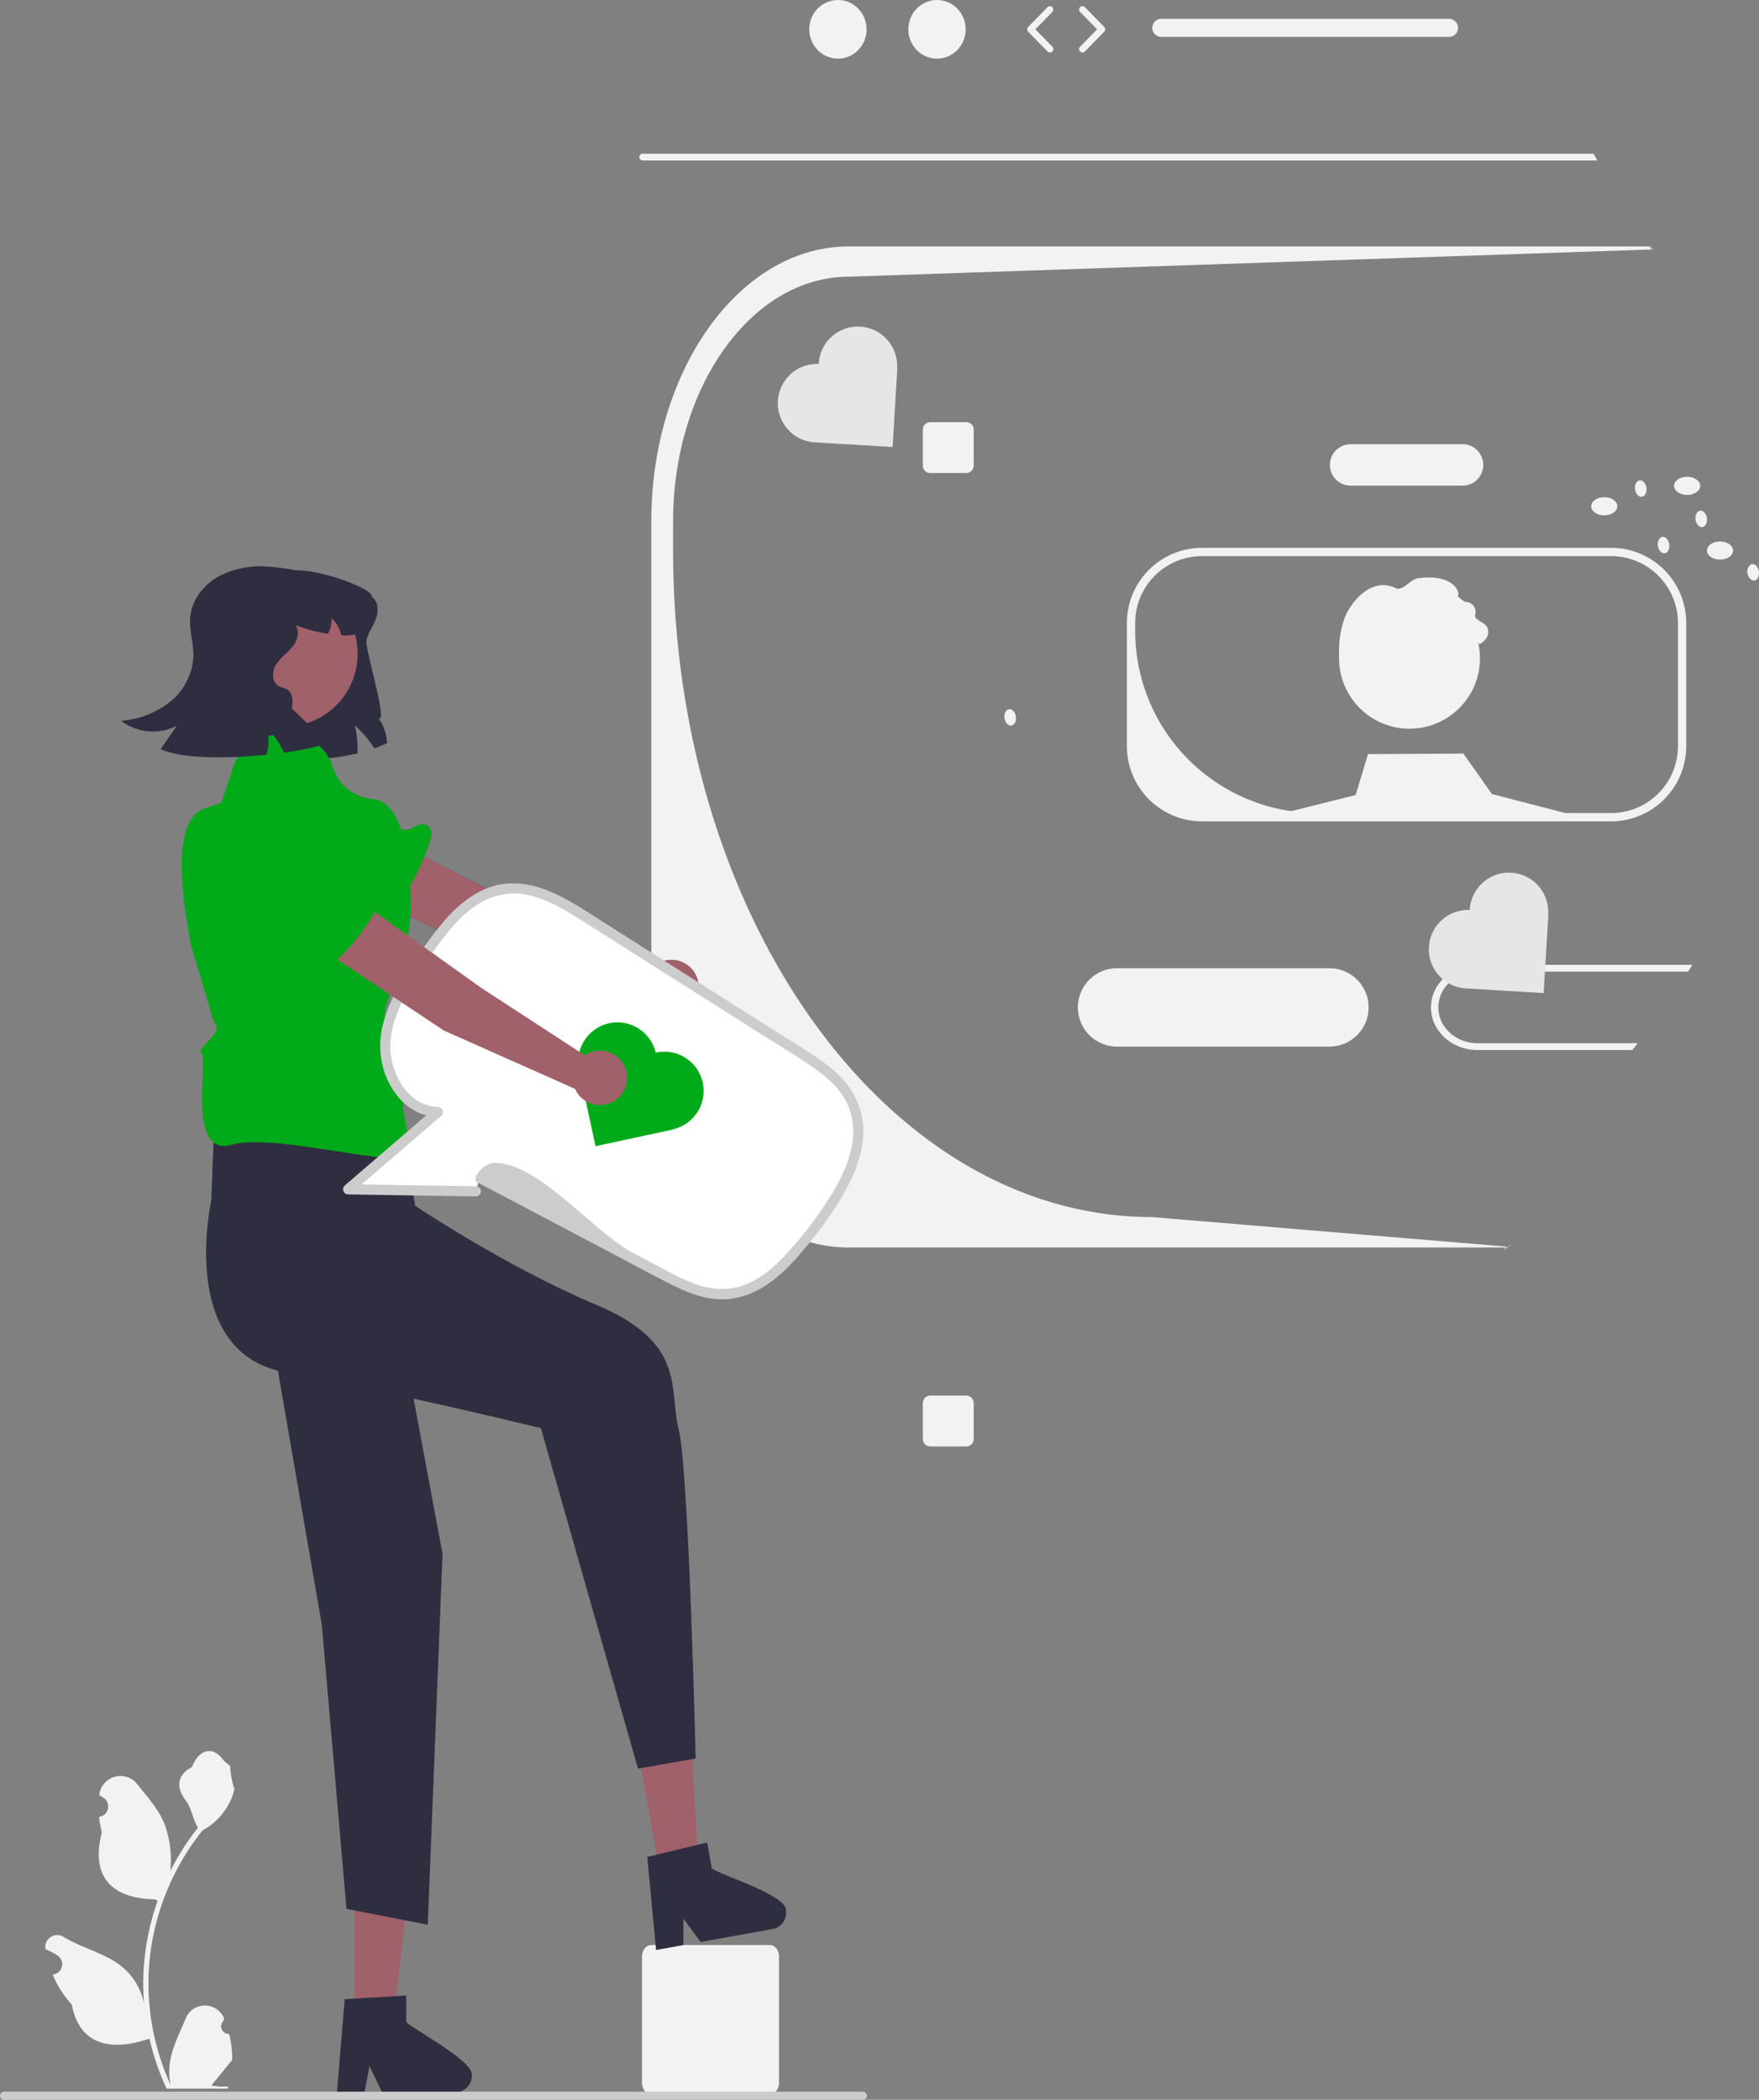<svg xmlns="http://www.w3.org/2000/svg" data-name="Layer 1" width="518.737" height="619.103" viewBox="0 0 518.737 619.103" xmlns:xlink="http://www.w3.org/1999/xlink"><rect x="0" y="0" width="518.737" height="619.103" fill="#808080" stroke="none"/><path d="M567.66,757.956H532.675c-1.498,0-2.716-1.538-2.716-3.428V717.353c0-1.89,1.218-3.428,2.716-3.428H567.66c1.498,0,2.716,1.538,2.716,3.428v37.175C570.376,756.418,569.158,757.956,567.66,757.956Z" transform="translate(-340.631 -140.449)" fill="#f2f2f2"/><path d="M408.218,740.158a2.269,2.269,0,0,1-1.645-3.933l.155-.618q-.031-.074-.062-.148a6.094,6.094,0,0,0-11.241.042c-1.839,4.428-4.179,8.864-4.756,13.546a18.029,18.029,0,0,0,.316,6.2,72.281,72.281,0,0,1-6.575-30.021,69.766,69.766,0,0,1,.433-7.783q.358-3.178.995-6.31a73.119,73.119,0,0,1,14.5-30.99,19.459,19.459,0,0,0,8.093-8.397,14.843,14.843,0,0,0,1.35-4.056c-.394.052-1.486-5.949-1.188-6.317-.549-.833-1.532-1.247-2.131-2.06-2.982-4.043-7.091-3.337-9.236,2.157-4.582,2.313-4.627,6.148-1.815,9.837,1.789,2.347,2.035,5.522,3.604,8.035-.162.207-.329.407-.491.614a73.591,73.591,0,0,0-7.681,12.169,30.592,30.592,0,0,0-1.826-14.21c-1.748-4.217-5.025-7.769-7.91-11.415a6.279,6.279,0,0,0-11.184,3.083q-.009.081-.017.161.643.363,1.259.77a3.078,3.078,0,0,1-1.241,5.602l-.063.01a30.628,30.628,0,0,0,.807,4.579c-3.702,14.316,4.29,19.53,15.701,19.764.252.129.497.258.749.381a75.115,75.115,0,0,0-4.043,19.028,71.245,71.245,0,0,0,.052,11.503l-.019-.136a18.826,18.826,0,0,0-6.427-10.87c-4.946-4.063-11.933-5.559-17.268-8.824a3.533,3.533,0,0,0-5.411,3.437l.022.143a20.677,20.677,0,0,1,2.319,1.117q.643.363,1.259.77a3.078,3.078,0,0,1-1.241,5.602l-.063.01c-.045.006-.084.013-.129.019a30.655,30.655,0,0,0,5.639,8.829c2.315,12.497,12.256,13.683,22.89,10.044h.006a75.092,75.092,0,0,0,5.044,14.726h18.02c.065-.2.123-.407.181-.607a20.475,20.475,0,0,1-4.986-.297c1.337-1.641,2.674-3.294,4.011-4.935a1.118,1.118,0,0,0,.084-.097c.678-.84,1.363-1.673,2.041-2.512l0-.001a29.99,29.99,0,0,0-.879-7.64Z" transform="translate(-340.631 -140.449)" fill="#f2f2f2"/><path d="M842.016,283.696c0-1.478-1.723-2.677-3.848-2.677-2.125,0-3.848,1.198-3.848,2.677s1.723,2.677,3.848,2.677C840.293,286.373,842.016,285.174,842.016,283.696Z" transform="translate(-340.631 -140.449)" fill="#f2f2f2"/><ellipse cx="473.111" cy="149.27" rx="3.848" ry="2.677" fill="#f2f2f2"/><ellipse cx="507.24" cy="162.319" rx="3.848" ry="2.677" fill="#f2f2f2"/><path d="M857.997,311.6a1.505,1.505,0,0,1-.56-.05,2.526,2.526,0,0,1-1.45-2.13,2.39,2.39,0,0,1,.99-2.53,1.097,1.097,0,0,1,.35-.11c.93-.13,1.83.85,2.01,2.18C859.517,310.29,858.917,311.47,857.997,311.6Z" transform="translate(-340.631 -140.449)" fill="#f2f2f2"/><path d="M640.215,351.729c-.183-1.331-1.082-2.306-2.008-2.178-.926.128-1.527,1.309-1.344,2.64.183,1.331,1.082,2.306,2.008,2.178C639.796,354.241,640.398,353.059,640.215,351.729Z" transform="translate(-340.631 -140.449)" fill="#f2f2f2"/><path d="M830.896,298.748c-.926.128-1.527,1.31-1.344,2.64.183,1.331,1.082,2.306,2.008,2.178.926-.128,1.527-1.309,1.344-2.64C832.721,299.595,831.822,298.62,830.896,298.748Z" transform="translate(-340.631 -140.449)" fill="#f2f2f2"/><path d="M844.007,293.205c-.183-1.33-1.082-2.306-2.008-2.178-.926.128-1.527,1.31-1.344,2.64.183,1.33,1.082,2.306,2.008,2.178C843.589,295.718,844.191,294.536,844.007,293.205Z" transform="translate(-340.631 -140.449)" fill="#f2f2f2"/><ellipse cx="824.057" cy="284.812" rx="1.692" ry="2.432" transform="matrix(0.991, -0.137, 0.137, 0.991, -371.795, -25.301)" fill="#f2f2f2"/><path d="M732.687,425.92h-62.63a11.555,11.555,0,1,0,0,23.11h62.63a11.555,11.555,0,1,0,0-23.11Z" transform="translate(-340.631 -140.449)" fill="#f2f2f2"/><path d="M776.327,424.92a14.147,14.147,0,0,0-10.22,4.22,11.884,11.884,0,0,0-3.48,8.34c0,6.92,6.14,12.55,13.7,12.55h45.67c.27-.33.54-.67.81-1,.27-.33.53-.66.79-1h-47.27c-6.35,0-11.52-4.73-11.52-10.55a10.027,10.027,0,0,1,3.03-7.12,11.962,11.962,0,0,1,8.49-3.44h62.15c.2-.31.39-.62.58-.93.22-.36.44-.71.65-1.07Z" transform="translate(-340.631 -140.449)" fill="#f2f2f2"/><path d="M625.582,264.924h-10.61a2.189,2.189,0,0,0-2.19,2.19v10.62a2.189,2.189,0,0,0,2.19,2.19h10.61a2.198,2.198,0,0,0,2.2-2.19v-10.62A2.198,2.198,0,0,0,625.582,264.924Z" transform="translate(-340.631 -140.449)" fill="#f2f2f2"/><path d="M625.582,551.924h-10.61a2.189,2.189,0,0,0-2.19,2.19v10.62a2.189,2.189,0,0,0,2.19,2.19h10.61a2.198,2.198,0,0,0,2.2-2.19v-10.62A2.198,2.198,0,0,0,625.582,551.924Z" transform="translate(-340.631 -140.449)" fill="#f2f2f2"/><path d="M771.937,271.42h-33a6.11,6.11,0,0,0,0,12.22h33a6.11,6.11,0,0,0,0-12.22Z" transform="translate(-340.631 -140.449)" fill="#f2f2f2"/><path d="M815.747,301.97h-120.63a22.175,22.175,0,0,0-22.16,22.15v36.33a22.192,22.192,0,0,0,22.16,22.17h120.63a22.186,22.186,0,0,0,22.16-22.17V324.12A22.169,22.169,0,0,0,815.747,301.97Zm19.72,58.48a19.728,19.728,0,0,1-19.72,19.72h-86.6a53.081,53.081,0,0,1-7.17-.48h-.01c-.18-.02-.37-.05-.55-.08a53.734,53.734,0,0,1-46.02-53.19v-2.3a19.745,19.745,0,0,1,19.72-19.71h120.63a19.739,19.739,0,0,1,19.72,19.71Z" transform="translate(-340.631 -140.449)" fill="#f2f2f2"/><path d="M661.517,497.54h-.02c-69.11-12.81-122.37-95.23-122.37-194.95V294.17c0-39.74,23.25-72.13,51.81-72.13L828,214c-1.53-3.02.707,2.05-.943-.89h-236.12c-32.11,0-58.23,36.34-58.23,81.06V427.12c0,44.73,26.12,81.14,58.23,81.14h194.41c2.95-2.92-3.147,2.8-.347-.26l-104.643-8.71A101.052,101.052,0,0,1,661.517,497.54Z" transform="translate(-340.631 -140.449)" fill="#f2f2f2"/><path d="M454.782,359.561a38.589,38.589,0,0,1-3.777,1.538,31.024,31.024,0,0,0-5.708-6.748,31.522,31.522,0,0,1,.764,8.223,65.435,65.435,0,0,1-21.337,1.432q1.114-4.026,2.228-8.064a15.422,15.422,0,0,1-15.979,3.989,26.678,26.678,0,0,0,11.777-9.984,18.395,18.395,0,0,0,2.09-15.045c-1.21-3.66-3.724-6.812-4.647-10.536-1.188-4.796,2.886-8.902,3.692-13.751.987-5.942,27.353,2.907,26.409,5.825,1.952,1.316,2.016,4.202,1.21,6.409-.806,2.217-2.281,4.159-2.801,6.451-.509,2.292,6.334,24.085,3.639,23.003A14.098,14.098,0,0,1,454.782,359.561Z" transform="translate(-340.631 -140.449)" fill="#2f2e41"/><path d="M490.975,424.534,439.347,400.277a9.207,9.207,0,0,1-4.443-12.13l0,0a9.207,9.207,0,0,1,12.63-4.361l52.856,26.841,32.805,14.956a8.035,8.035,0,1,1-1.345,10.224Z" transform="translate(-340.631 -140.449)" fill="#3f3d56"/><path d="M447.639,409.964h0a2.715,2.715,0,0,1-3.159-.923,3.522,3.522,0,0,0-1.765-1.225,3.239,3.239,0,0,0-.415-.093,5.312,5.312,0,0,1-4.025-2.814c-1.264-2.515-3.919-4.619-6.445-6.13-2.764-1.653-5.659-3.181-7.947-5.447-3.3-3.27-5.236-8.491-1.355-12.776a10.693,10.693,0,0,1,6.363-3.294c5.085-.765,9.926,1.311,14.539,3.342l-1.433-1.696a40.883,40.883,0,0,0,15.915,3.741c-.705,1.025.454,2.472,1.693,2.581a7.149,7.149,0,0,0,3.511-1.111c1.419-.667,3.271-1.074,4.279.571a3.347,3.347,0,0,1,.293,2.666A63.263,63.263,0,0,1,455.556,410.232c-1.24,1.489-2.726,3.017-4.651,3.234S446.84,411.729,447.639,409.964Z" transform="translate(-340.631 -140.449)" fill="#3f3d56"/><path d="M490.975,424.534,439.347,400.277a9.207,9.207,0,0,1-4.443-12.13l0,0a9.207,9.207,0,0,1,12.63-4.361l52.856,26.841,32.805,14.956a8.035,8.035,0,1,1-1.345,10.224Z" transform="translate(-340.631 -140.449)" fill="#a0616a"/><path d="M447.639,409.964h0a2.715,2.715,0,0,1-3.159-.923,3.522,3.522,0,0,0-1.765-1.225,3.239,3.239,0,0,0-.415-.093,5.312,5.312,0,0,1-4.025-2.814c-1.264-2.515-3.919-4.619-6.445-6.13-2.764-1.653-5.659-3.181-7.947-5.447-3.3-3.27-5.236-8.491-1.355-12.776a10.693,10.693,0,0,1,6.363-3.294c5.085-.765,9.926,1.311,14.539,3.342l-1.433-1.696a40.883,40.883,0,0,0,15.915,3.741c-.705,1.025.454,2.472,1.693,2.581a7.149,7.149,0,0,0,3.511-1.111c1.419-.667,3.271-1.074,4.279.571a3.347,3.347,0,0,1,.293,2.666A63.263,63.263,0,0,1,455.556,410.232c-1.24,1.489-2.726,3.017-4.651,3.234S446.84,411.729,447.639,409.964Z" transform="translate(-340.631 -140.449)" fill="#00aa19"/><polygon points="104.5 595.099 115.977 595.099 121.437 550.828 104.498 550.829 104.5 595.099" fill="#a0616a"/><path d="M460.428,736.581v-7.781l-3.017.184-12.283.728-2.843.175-2.173,26.059-.116,1.397h8.15l.262-1.387,1.184-6.306,3.056,6.306.669,1.387H474.923a4.882,4.882,0,0,0,4.851-4.861C480.686,748.223,462.718,739.016,460.428,736.581Z" transform="translate(-340.631 -140.449)" fill="#2f2e41"/><polygon points="76.899 374.853 94.93 479.213 102.174 562.82 126.15 567.476 130.507 458.192 116.566 383.357 76.899 374.853" fill="#2f2e41"/><polygon points="194.678 552.577 205.974 550.546 203.517 506.007 186.845 509.005 194.678 552.577" fill="#a0616a"/><path d="M550.547,691.336,549.171,683.678l-2.937.715L534.274,687.282l-2.767.675,2.471,26.033.133,1.396,8.021-1.442.012-1.412.049-6.416,4.123,5.666.904,1.247,21.266-3.822a4.882,4.882,0,0,0,3.915-5.642C572.545,699.212,553.232,693.328,550.547,691.336Z" transform="translate(-340.631 -140.449)" fill="#2f2e41"/><path d="M403.687,474.605l-.737,19.798s-10.191,44.792,21.82,50.657,75.366,16.46,75.366,16.46l28.645,100.404,17-3s-2-85-5-97,2.487-25.484-24.256-36.742-53.438-29.209-53.438-29.209l-5.89-33.537Z" transform="translate(-340.631 -140.449)" fill="#2f2e41"/><path d="M405.62,377.955l3.845-11.536a13.575,13.575,0,0,1,12.037-9.256l3.417-.212a13.575,13.575,0,0,1,13.813,9.546v0a13.524,13.524,0,0,0,11.741,9.516c9.987.851,11.31,21.48,11.31,31.912,0,15.73-10.372,30.629-7.001,34s9.494,18.913,5,23c-1.171,1.065,1.625,11.331,2,15,.679,6.644-39.308-5.777-52.791-1.969s-6.742-24.719-8.989-26.966c-1.518-1.518,5.899-5.679,4.381-8.222a13.534,13.534,0,0,1-1.657-4.321l-5.87-19.587c-.064-.326-.116-.645-.156-.975-.511-4.192-7.354-34.801,4.082-38.96C413.141,374.43,405.62,377.955,405.62,377.955Z" transform="translate(-340.631 -140.449)" fill="#00aa19"/><path d="M591.688,464.915c-3.083-6.326-9.318-10.406-15.263-14.171q-31.534-19.97-63.068-39.94c-7.22-4.572-15.21-9.332-23.694-8.302-10.485,1.272-17.733,10.767-23.724,19.466-5.433,7.889-11.053,16.295-11.677,25.854-.624,9.558,5.93,20.279,15.506,20.495q-13.238,11.396-26.475,22.793l37.701.595,1.041-4.007q27.129,14.295,54.258,28.591c5.49,2.893,11.278,5.861,17.483,5.772,11.176-.16,19.57-9.836,26.397-18.685C588.813,492.177,597.885,477.627,591.688,464.915Z" transform="translate(-340.631 -140.449)" fill="#fff"/><path d="M595.157,472.105a23.153,23.153,0,0,0-7.233-14.725c-4.266-4.147-9.532-7.164-14.526-10.327q-18.08-11.45-36.159-22.899-9.25-5.858-18.5-11.716c-5.474-3.467-10.896-7.202-16.962-9.575-5.471-2.141-11.516-2.772-17.104-.679-4.994,1.871-9.139,5.379-12.643,9.326a120.99,120.99,0,0,0-10.055,13.632c-3.416,5.152-6.615,10.62-8.216,16.639a24.951,24.951,0,0,0,.545,15.641c1.712,4.367,4.687,8.443,8.908,10.667a14.932,14.932,0,0,0,3.115,1.216l-24.096,20.744a1.515,1.515,0,0,0,1.061,2.561l37.701.595a1.501,1.501,0,0,0,0-3q-16.869-.266-33.739-.532,11.787-10.147,23.573-20.294a1.516,1.516,0,0,0-1.061-2.561c-9.324-.329-14.593-10.89-13.991-19.208.42-5.797,2.879-11.228,5.785-16.177a141.902,141.902,0,0,1,9.433-13.949c3.039-3.996,6.504-7.901,10.809-10.563a19.571,19.571,0,0,1,15.079-2.466c5.879,1.397,11.091,4.718,16.137,7.913q8.41,5.324,16.818,10.651,17.239,10.917,34.477,21.834c5.223,3.307,10.547,6.497,15.649,9.99,4.365,2.99,8.646,6.594,10.773,11.574,4.524,10.595-1.914,22.175-7.86,30.761a115.136,115.136,0,0,1-10.179,12.847c-3.412,3.672-7.325,7.178-12.026,9.091-5.277,2.146-10.695,1.599-15.921-.427a80.773,80.773,0,0,1-8.362-4.043q-4.522-2.383-9.043-4.765c-11.91-6.276-27.793-26.673-40.96-26.548-3.324.032-6.819,4.76-5.108,5.661q19.189,10.111,38.378,20.223c6.212,3.273,12.385,6.637,18.651,9.806,5.482,2.773,11.43,5.15,17.692,4.38,11.032-1.357,18.862-10.717,25.235-18.966a89.29,89.29,0,0,0,10.046-15.512C593.788,483.733,595.648,477.937,595.157,472.105Z" transform="translate(-340.631 -140.449)" fill="#ccc"/><path d="M534.111,450.79h0c-.04.009-.078.02-.117.028a11.578,11.578,0,0,0-13.709-8.67h0a11.578,11.578,0,0,0-8.909,13.607l-.004.001.033.152v0l4.847,22.488,22.64-4.88-.014-.065c.038-.008.075-.013.113-.021l0,0a11.58,11.58,0,0,0,8.88-13.76v0A11.58,11.58,0,0,0,534.111,450.79Z" transform="translate(-340.631 -140.449)" fill="#00aa19"/><path d="M774.074,408.628v0c-.002.04-.002.08-.004.121A11.578,11.578,0,0,0,762.033,419.623v0a11.578,11.578,0,0,0,10.711,12.239l-0.0.004.155.009h0l22.963,1.377,1.386-23.118-.066-.004c.003-.038.007-.076.01-.115v0a11.58,11.58,0,0,0-10.866-12.252h0A11.58,11.58,0,0,0,774.074,408.628Z" transform="translate(-340.631 -140.449)" fill="#e6e6e6"/><path d="M582.074,247.628v0c-.002.04-.002.08-.004.121A11.578,11.578,0,0,0,570.033,258.623v0a11.578,11.578,0,0,0,10.711,12.239l-0.0.004.155.009h0l22.963,1.377,1.386-23.118-.066-.004c.003-.038.007-.076.01-.115v0a11.58,11.58,0,0,0-10.866-12.252h0A11.58,11.58,0,0,0,582.074,247.628Z" transform="translate(-340.631 -140.449)" fill="#e6e6e6"/><path d="M471.47,444.267l-47.446-31.665a9.207,9.207,0,0,1-2.589-12.655l0,0a9.207,9.207,0,0,1,13.138-2.434l48.276,34.403L513.065,451.584a8.035,8.035,0,1,1-2.85,9.91Z" transform="translate(-340.631 -140.449)" fill="#a0616a"/><path d="M430.783,423.414h0a2.715,2.715,0,0,1-2.987-1.383,3.522,3.522,0,0,0-1.564-1.474,3.237,3.237,0,0,0-.397-.153,5.312,5.312,0,0,1-3.562-3.381c-.876-2.675-3.188-5.15-5.461-7.02-2.487-2.046-5.123-3.987-7.048-6.569-2.777-3.724-3.916-9.175.56-12.835a10.693,10.693,0,0,1,6.782-2.311c5.142-0,9.621,2.773,13.88,5.467l-1.165-1.89a40.883,40.883,0,0,0,15.182,6.066c-.849.909.082,2.512,1.291,2.804a7.149,7.149,0,0,0,3.637-.576c1.502-.449,3.395-.575,4.147,1.201a3.347,3.347,0,0,1-.107,2.68,63.262,63.262,0,0,1-15.398,20.817c-1.447,1.288-3.144,2.578-5.08,2.506S429.731,425.041,430.783,423.414Z" transform="translate(-340.631 -140.449)" fill="#00aa19"/><circle cx="83.945" cy="192.736" r="21.522" fill="#a0616a"/><path d="M450.474,323.805a7.337,7.337,0,0,1-4.828,3.629,13.943,13.943,0,0,1-4.35.35,9.585,9.585,0,0,0-2.875-5.05,8.349,8.349,0,0,1-1.103,4.584,48.755,48.755,0,0,1-9.549-2.536c1.411,1.878.53,4.637-.955,6.451-1.496,1.825-3.523,3.183-4.764,5.178-1.241,1.995-1.316,5.082.7,6.281.806.477,1.804.573,2.599,1.072,1.687,1.093,1.751,3.544,1.326,5.507l10.61,10.387A79.854,79.854,0,0,1,424.32,362.362a18.592,18.592,0,0,0-4.987-7.045,14.128,14.128,0,0,1-.085,7.661c-11.767,1.22-25.093,1.22-31.247-1.655,1.581-2.292,3.172-4.584,4.753-6.886a15.432,15.432,0,0,1-16.403-1.475,26.657,26.657,0,0,0,14.409-5.57,18.419,18.419,0,0,0,6.907-13.528c.064-3.851-1.284-7.65-.934-11.48.456-4.912,3.756-9.284,8-11.777a26.162,26.162,0,0,1,14.249-3.141,76.578,76.578,0,0,1,14.568,2.387c1.273.286,2.546.584,3.82.881a44.189,44.189,0,0,1,6.186,1.74,13.027,13.027,0,0,1,6.016,4.265A7.101,7.101,0,0,1,450.474,323.805Z" transform="translate(-340.631 -140.449)" fill="#2f2e41"/><path d="M340.631,758.361a1.186,1.186,0,0,0,1.19,1.19h253.29a1.19,1.19,0,1,0,0-2.38h-253.29A1.187,1.187,0,0,0,340.631,758.361Z" transform="translate(-340.631 -140.449)" fill="#ccc"/><path d="M811.69,187.762h-281.52a1,1,0,0,1,0-2h280.4C810.95,186.422,811.32,187.092,811.69,187.762Z" transform="translate(-340.631 -140.449)" fill="#f2f2f2"/><ellipse cx="247.112" cy="8.645" rx="8.457" ry="8.645" fill="#f2f2f2"/><ellipse cx="276.326" cy="8.645" rx="8.457" ry="8.645" fill="#f2f2f2"/><path d="M650.268,155.927a.997.997,0,0,1-.715-.301l-5.706-5.833a1.0 1,0,0,1,0-1.398l5.706-5.833a1,1,0,0,1,1.43,1.398l-5.022,5.133,5.022,5.134a1,1,0,0,1-.715,1.699Z" transform="translate(-340.631 -140.449)" fill="#f2f2f2"/><path d="M659.857,155.927a1,1,0,0,1-.715-1.699l5.021-5.134-5.021-5.133a1,1,0,0,1,1.43-1.398l5.706,5.833a1.0 1,0,0,1,0,1.398l-5.706,5.833A.997.997,0,0,1,659.857,155.927Z" transform="translate(-340.631 -140.449)" fill="#f2f2f2"/><path d="M767.94,145.992h-84.81a2.67,2.67,0,0,0,0,5.34h84.81a2.67,2.67,0,0,0,0-5.34Z" transform="translate(-340.631 -140.449)" fill="#f2f2f2"/><circle cx="415.671" cy="194.083" r="20.773" fill="#f2f2f2"/><polygon points="463.46 242.068 370.46 241.738 399.786 234.406 403.439 222.346 431.556 222.187 439.975 234.113 461.236 239.624 463.167 240.125 463.46 242.068" fill="#f2f2f2"/><path d="M744.497,347.795c4.458-3.484-1.636-18.812,5.725-15.54,0,0,8.997-5.725,10.805-1.963,2.093,4.356,9.537,2.38,14.109.842a11.108,11.108,0,0,1-.761-2.609,20.887,20.887,0,0,0,2.675,1.791,5.429,5.429,0,0,0,1.636-1.341,3.322,3.322,0,0,0,.417-3.771c-.761-1.17-2.331-1.529-3.255-2.568a1.118,1.118,0,0,1-.153-1.027,2.939,2.939,0,0,0-2.634-3.681,1.057,1.057,0,0,1-.501-.109,11.459,11.459,0,0,1-2.135-1.685c1.071.049-.239-6.51-10.862-5.267-2.675-.098-4.071,2.852-6.705,3.318-6.384-3.648-12.082,1.614-14.855,6.644S732.228,342.069,744.497,347.795Z" transform="translate(-340.631 -140.449)" fill="#f2f2f2"/></svg>